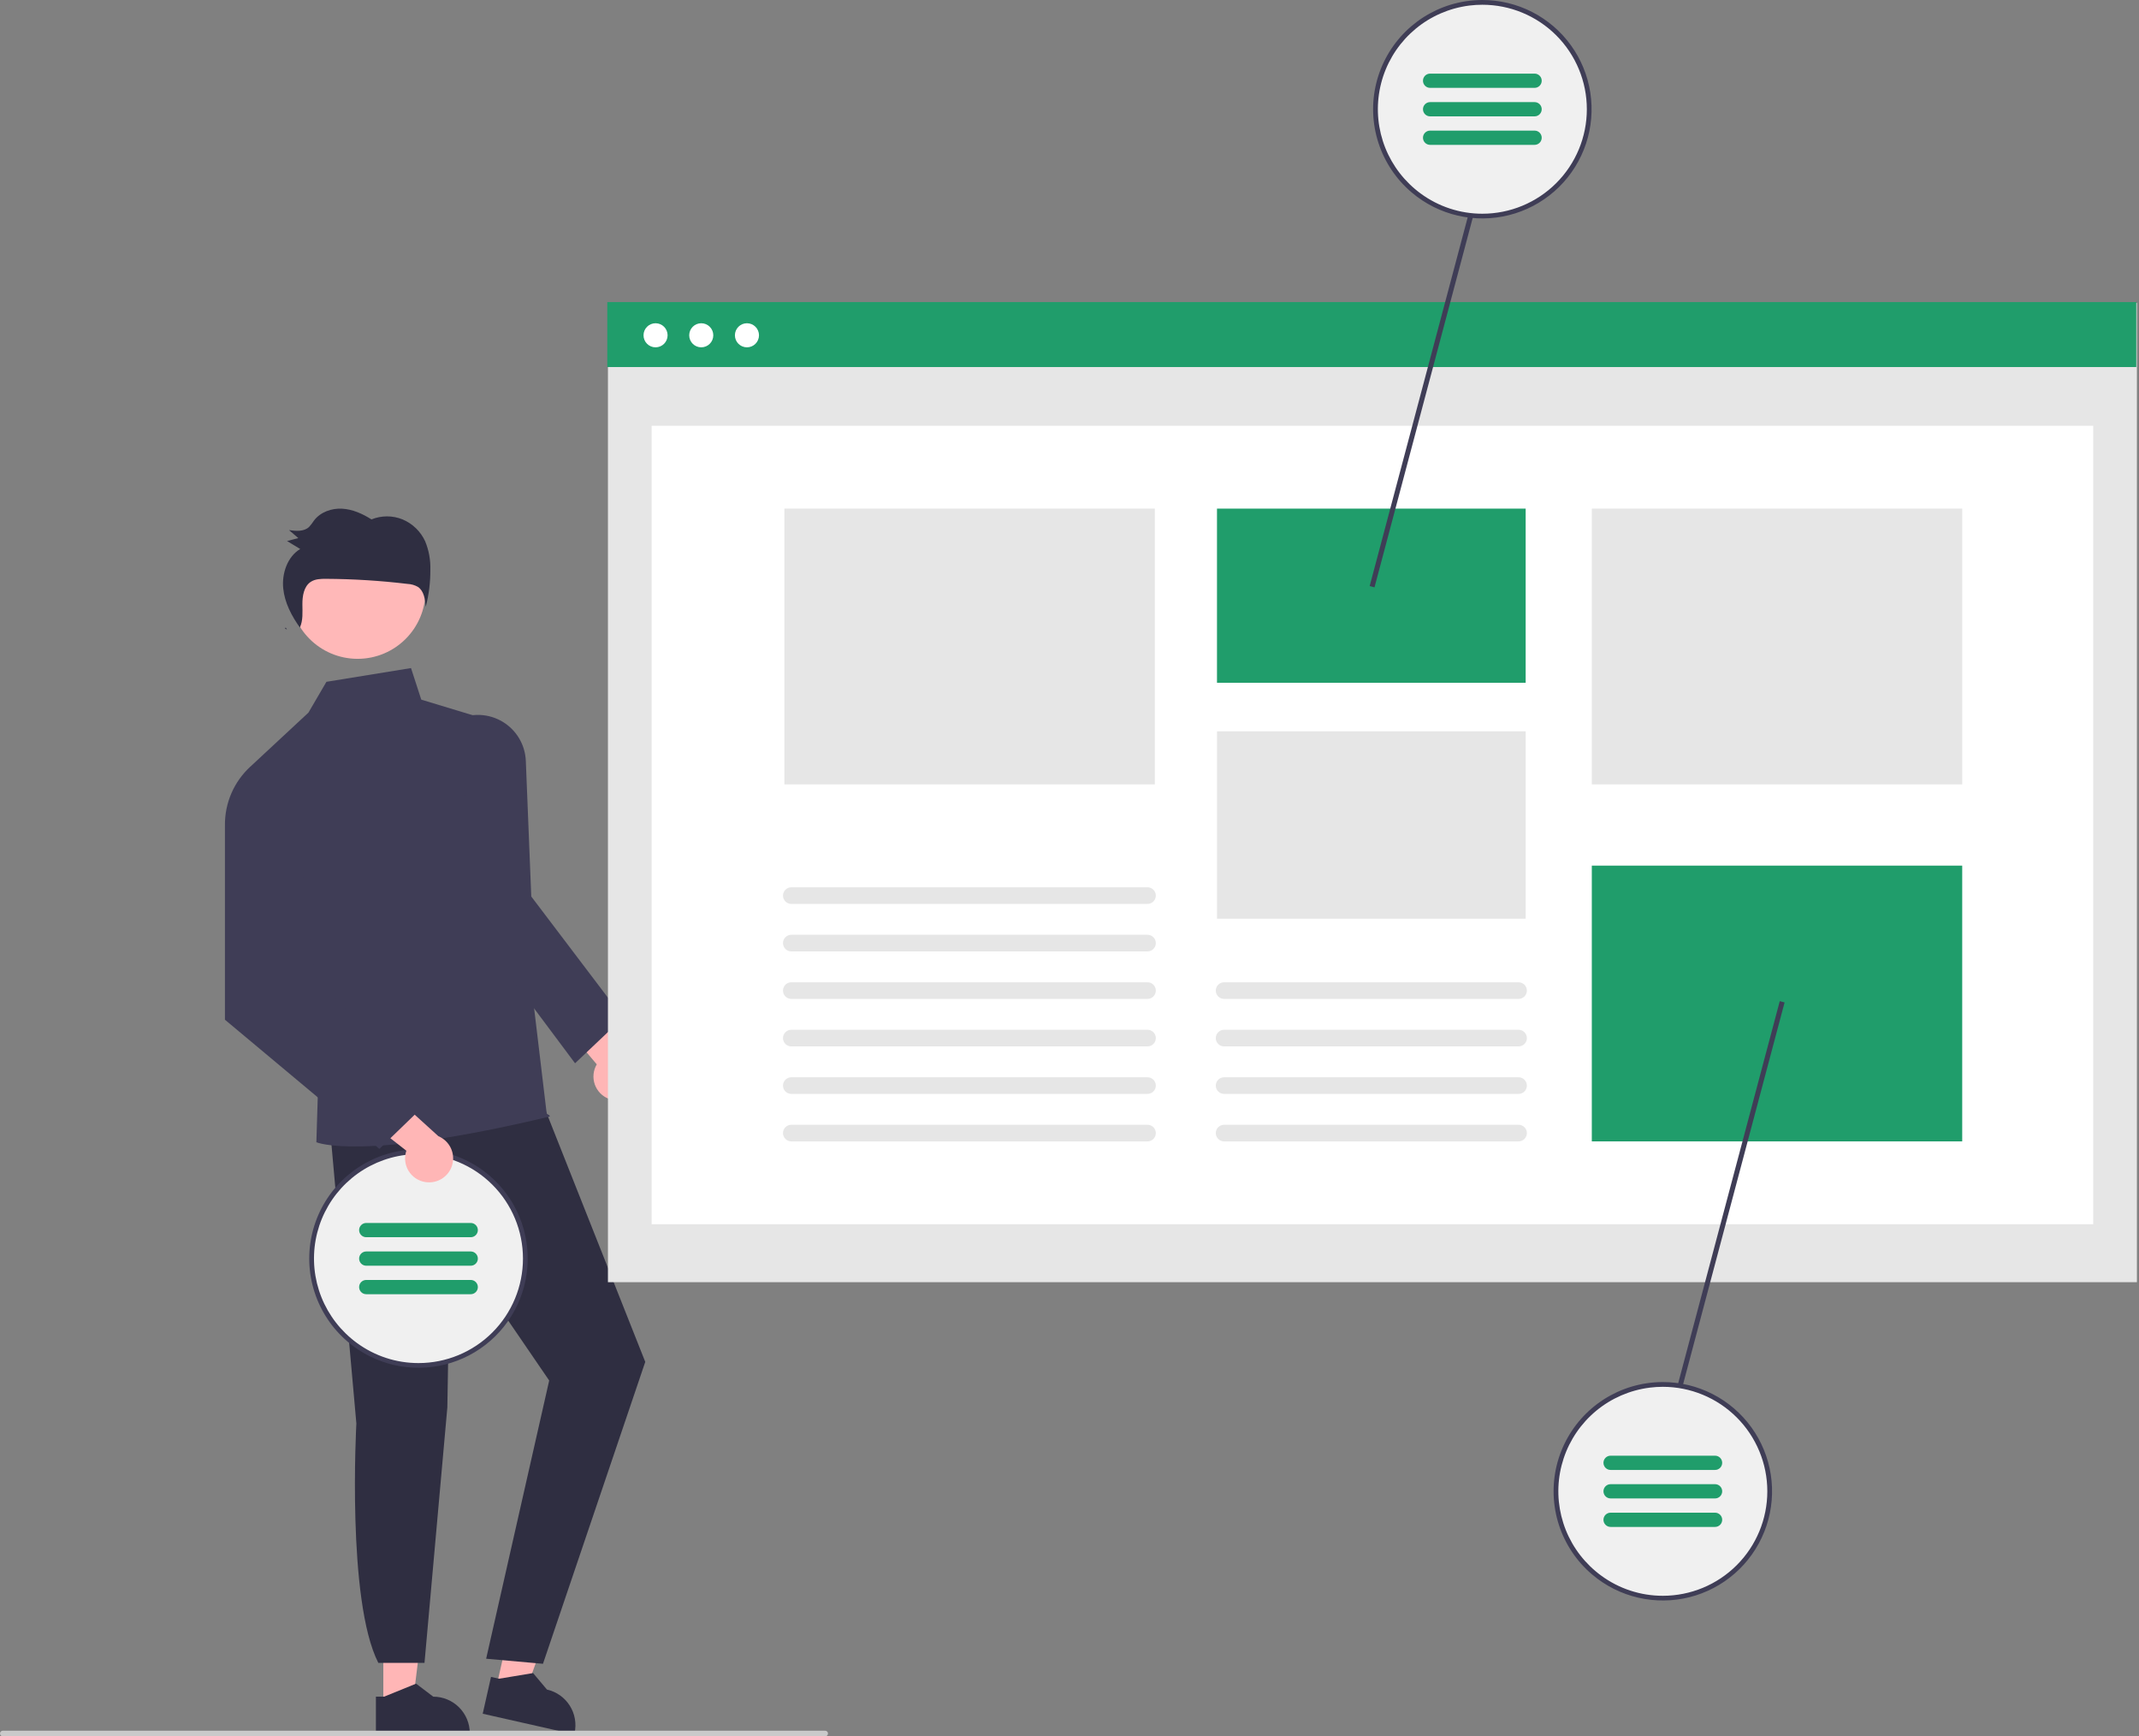 <svg width="510" height="414" viewBox="0 0 510 414" fill="none" xmlns="http://www.w3.org/2000/svg">
<rect x="0" y="0" width="510" height="414" fill="#808080" stroke="none"/>
<g clip-path="url(#clip0_1468_790)">
<path d="M145.19 262.007C144.411 261.716 143.704 261.256 143.122 260.662C142.539 260.068 142.093 259.353 141.817 258.568C141.54 257.783 141.439 256.947 141.52 256.118C141.602 255.29 141.864 254.49 142.288 253.774L129.223 238.324L139.662 237.076L150.469 251.938C151.625 252.731 152.45 253.92 152.788 255.28C153.125 256.64 152.953 258.076 152.302 259.318C151.651 260.559 150.568 261.518 149.257 262.014C147.946 262.51 146.499 262.507 145.19 262.007Z" fill="#FFB6B6"/>
<path d="M91.4 406.804L98.341 406.804L101.644 380.029L91.398 380.03L91.4 406.804Z" fill="#FFB6B6"/>
<path d="M89.629 404.538L91.583 404.538L99.211 401.436L103.299 404.537H103.3C105.61 404.537 107.826 405.455 109.46 407.089C111.094 408.723 112.011 410.938 112.012 413.249V413.532L89.629 413.533L89.629 404.538Z" fill="#2F2E41"/>
<path d="M118.301 402.43L125.072 403.958L134.191 378.569L124.197 376.312L118.301 402.43Z" fill="#FFB6B6"/>
<path d="M117.073 399.829L118.979 400.26L127.103 398.914L130.407 402.84C132.661 403.349 134.621 404.733 135.855 406.686C137.088 408.64 137.496 411.003 136.987 413.257L136.925 413.533L115.092 408.604L117.073 399.829Z" fill="#2F2E41"/>
<path d="M78.691 269.08L84.969 339.407C84.969 339.407 82.617 381.628 90.206 396.486H101.212L106.662 335.551L107.346 294.652L130.943 329.157L115.913 395.49L129.46 396.701L153.849 324.715L127.054 257.137L78.691 269.08Z" fill="#2F2E41"/>
<path d="M85.266 157.085C94.207 157.085 101.454 149.838 101.454 140.897C101.454 131.957 94.207 124.709 85.266 124.709C76.326 124.709 69.078 131.957 69.078 140.897C69.078 149.838 76.326 157.085 85.266 157.085Z" fill="#FFB8B8"/>
<path d="M119.251 172.514L100.444 166.815L97.997 159.289L77.829 162.563L73.543 169.91L59.672 182.809L75.924 256.293L75.432 272.343C75.432 272.343 85.834 277.026 130.945 266.244C131.486 266.115 130.353 265.549 130.353 265.549L119.251 172.514Z" fill="#3F3D56"/>
<path d="M137.11 253.516L115.064 223.994L108.814 171.674L108.997 171.586C110.704 170.764 112.588 170.38 114.481 170.467C116.373 170.555 118.214 171.111 119.838 172.087C121.462 173.062 122.818 174.426 123.784 176.056C124.75 177.686 125.295 179.53 125.371 181.423L126.671 213.753L148.566 242.647L137.11 253.516Z" fill="#3F3D56"/>
<path d="M68.433 150.083C68.32 149.929 68.208 149.774 68.098 149.617C68.053 149.711 68.018 149.808 67.967 149.9L68.433 150.083Z" fill="#2F2E41"/>
<path d="M101.369 129.057C100.287 126.7 98.358 124.836 95.965 123.836C93.593 122.879 90.942 122.882 88.571 123.843C86.431 122.491 84.053 121.419 81.549 121.286C79.045 121.153 76.397 122.082 74.854 124.127C74.509 124.667 74.118 125.176 73.684 125.647C72.444 126.796 70.558 126.63 68.91 126.395C69.649 127.029 70.389 127.663 71.129 128.297C70.234 128.53 69.338 128.764 68.443 128.998C69.488 129.632 70.532 130.265 71.577 130.899C68.544 132.719 67.166 136.693 67.53 140.301C67.874 143.717 69.524 146.841 71.495 149.618C72.282 147.958 72.112 145.972 72.1 144.103C72.086 142.128 72.435 139.885 74.018 138.781C75.086 138.036 76.459 138.003 77.746 138.01C84.241 138.046 90.728 138.45 97.176 139.223C98.051 139.261 98.904 139.508 99.664 139.944C101.09 140.917 101.368 142.925 101.511 144.686C102.264 141.778 102.633 138.783 102.608 135.779C102.671 133.477 102.249 131.186 101.369 129.057Z" fill="#2F2E41"/>
<path d="M99.778 325.565C113.849 325.565 125.257 314.158 125.257 300.086C125.257 286.015 113.849 274.607 99.778 274.607C85.706 274.607 74.299 286.015 74.299 300.086C74.299 314.158 85.706 325.565 99.778 325.565Z" fill="#F0F0F0"/>
<path d="M99.778 274.041C98.468 274.041 97.16 274.14 95.865 274.335C95.203 274.432 94.557 274.556 93.917 274.709C89.217 275.793 84.91 278.161 81.477 281.549C78.044 284.938 75.62 289.214 74.476 293.9C73.331 298.586 73.511 303.498 74.996 308.087C76.48 312.677 79.21 316.764 82.882 319.892C83.318 320.26 83.76 320.617 84.219 320.956C87.524 323.421 91.368 325.065 95.433 325.754C99.498 326.443 103.669 326.157 107.601 324.919C111.534 323.681 115.117 321.527 118.055 318.633C120.992 315.74 123.201 312.191 124.499 308.277C125.797 304.364 126.147 300.198 125.52 296.123C124.894 292.048 123.308 288.179 120.894 284.837C118.481 281.494 115.308 278.772 111.636 276.895C107.965 275.018 103.901 274.04 99.778 274.041ZM99.778 324.999C94.48 325.005 89.321 323.312 85.056 320.169C84.592 319.83 84.145 319.479 83.709 319.105C80.132 316.087 77.477 312.122 76.05 307.665C74.623 303.208 74.482 298.438 75.641 293.904C76.801 289.37 79.215 285.254 82.607 282.03C85.999 278.805 90.231 276.601 94.818 275.672C95.452 275.541 96.086 275.44 96.731 275.36C97.742 275.235 98.759 275.173 99.778 275.173C106.385 275.173 112.722 277.798 117.394 282.47C122.066 287.142 124.69 293.479 124.69 300.086C124.69 306.693 122.066 313.03 117.394 317.702C112.722 322.374 106.385 324.999 99.778 324.999Z" fill="#3F3D56"/>
<path d="M87.322 294.99H112.235C113.173 294.99 113.934 294.23 113.934 293.292C113.934 292.354 113.173 291.593 112.235 291.593H87.322C86.384 291.593 85.624 292.354 85.624 293.292C85.624 294.23 86.384 294.99 87.322 294.99Z" fill="#209D6B"/>
<path d="M87.322 301.785H112.235C113.173 301.785 113.934 301.025 113.934 300.087C113.934 299.148 113.173 298.388 112.235 298.388H87.322C86.384 298.388 85.624 299.148 85.624 300.087C85.624 301.025 86.384 301.785 87.322 301.785Z" fill="#209D6B"/>
<path d="M87.322 308.578H112.235C113.173 308.578 113.934 307.818 113.934 306.88C113.934 305.941 113.173 305.181 112.235 305.181H87.322C86.384 305.181 85.624 305.941 85.624 306.88C85.624 307.818 86.384 308.578 87.322 308.578Z" fill="#209D6B"/>
<path d="M101.407 281.84C100.585 281.713 99.8 281.407 99.108 280.944C98.417 280.481 97.835 279.872 97.404 279.159C96.974 278.447 96.704 277.649 96.615 276.821C96.526 275.994 96.62 275.157 96.889 274.369L80.951 261.905L90.918 258.557L104.525 270.906C105.818 271.447 106.868 272.443 107.475 273.705C108.083 274.968 108.207 276.41 107.822 277.758C107.438 279.105 106.573 280.265 105.39 281.018C104.208 281.77 102.791 282.062 101.407 281.84Z" fill="#FFB6B6"/>
<path d="M69.485 182.6L59.67 182.808C57.745 184.581 56.212 186.739 55.172 189.141C54.132 191.543 53.607 194.137 53.632 196.755V243.132L90.462 273.924L102.371 262.391L74.958 232.525L69.485 182.6Z" fill="#3F3D56"/>
<path d="M509.504 72.232H144.949V305.709H509.504V72.232Z" fill="#E6E6E6"/>
<path d="M499.081 101.516H155.375V291.896H499.081V101.516Z" fill="white"/>
<path d="M509.349 72.025H144.795V87.513H509.349V72.025Z" fill="#209D6B"/>
<path d="M156.304 82.813C157.889 82.813 159.175 81.528 159.175 79.943C159.175 78.357 157.889 77.072 156.304 77.072C154.719 77.072 153.434 78.357 153.434 79.943C153.434 81.528 154.719 82.813 156.304 82.813Z" fill="white"/>
<path d="M167.199 82.813C168.784 82.813 170.069 81.528 170.069 79.943C170.069 78.357 168.784 77.072 167.199 77.072C165.613 77.072 164.328 78.357 164.328 79.943C164.328 81.528 165.613 82.813 167.199 82.813Z" fill="white"/>
<path d="M178.095 82.813C179.68 82.813 180.966 81.528 180.966 79.943C180.966 78.357 179.68 77.072 178.095 77.072C176.51 77.072 175.225 78.357 175.225 79.943C175.225 81.528 176.51 82.813 178.095 82.813Z" fill="white"/>
<path d="M363.763 121.27H290.166V162.799H363.763V121.27Z" fill="#209D6B"/>
<path d="M363.763 174.363H290.166V219.047H363.763V174.363Z" fill="#E6E6E6"/>
<path d="M467.849 121.27H379.533V187.019H467.849V121.27Z" fill="#E6E6E6"/>
<path d="M467.849 206.393H379.533V272.142H467.849V206.393Z" fill="#209D6B"/>
<path d="M275.342 121.27H187.025V187.019H275.342V121.27Z" fill="#E6E6E6"/>
<path d="M351.727 45.094L326.568 139.736L327.721 140.043L352.644 46.286L351.727 45.094Z" fill="#3F3D56"/>
<path d="M424.346 238.705L399.424 332.462L400.34 333.655L425.499 239.011L424.346 238.705Z" fill="#3F3D56"/>
<path d="M273.601 226.846H188.671C188.146 226.846 187.642 226.637 187.27 226.266C186.898 225.894 186.689 225.39 186.689 224.865C186.689 224.339 186.898 223.835 187.27 223.463C187.642 223.092 188.146 222.883 188.671 222.883H273.601C274.127 222.883 274.631 223.092 275.002 223.463C275.374 223.835 275.583 224.339 275.583 224.865C275.583 225.39 275.374 225.894 275.002 226.266C274.631 226.637 274.127 226.846 273.601 226.846Z" fill="#E6E6E6"/>
<path d="M273.601 215.522H188.671C188.146 215.522 187.642 215.313 187.27 214.942C186.898 214.57 186.689 214.066 186.689 213.54C186.689 213.015 186.898 212.511 187.27 212.139C187.642 211.767 188.146 211.559 188.671 211.559H273.601C274.127 211.559 274.631 211.767 275.002 212.139C275.374 212.511 275.583 213.015 275.583 213.54C275.583 214.066 275.374 214.57 275.002 214.942C274.631 215.313 274.127 215.522 273.601 215.522Z" fill="#E6E6E6"/>
<path d="M273.601 238.17H188.671C188.146 238.17 187.642 237.962 187.27 237.59C186.898 237.218 186.689 236.714 186.689 236.189C186.689 235.663 186.898 235.159 187.27 234.787C187.642 234.416 188.146 234.207 188.671 234.207H273.601C274.127 234.207 274.631 234.416 275.002 234.787C275.374 235.159 275.583 235.663 275.583 236.189C275.583 236.714 275.374 237.218 275.002 237.59C274.631 237.962 274.127 238.17 273.601 238.17Z" fill="#E6E6E6"/>
<path d="M273.601 249.495H188.671C188.146 249.495 187.642 249.286 187.27 248.914C186.898 248.543 186.689 248.039 186.689 247.513C186.689 246.987 186.898 246.483 187.27 246.112C187.642 245.74 188.146 245.531 188.671 245.531H273.601C274.127 245.531 274.631 245.74 275.002 246.112C275.374 246.483 275.583 246.987 275.583 247.513C275.583 248.039 275.374 248.543 275.002 248.914C274.631 249.286 274.127 249.495 273.601 249.495Z" fill="#E6E6E6"/>
<path d="M273.601 260.819H188.671C188.146 260.819 187.642 260.61 187.27 260.238C186.898 259.867 186.689 259.363 186.689 258.837C186.689 258.312 186.898 257.808 187.27 257.436C187.642 257.064 188.146 256.855 188.671 256.855H273.601C274.127 256.855 274.631 257.064 275.002 257.436C275.374 257.808 275.583 258.312 275.583 258.837C275.583 259.363 275.374 259.867 275.002 260.238C274.631 260.61 274.127 260.819 273.601 260.819Z" fill="#E6E6E6"/>
<path d="M273.601 272.143H188.671C188.146 272.143 187.642 271.934 187.27 271.563C186.898 271.191 186.689 270.687 186.689 270.161C186.689 269.636 186.898 269.132 187.27 268.76C187.642 268.388 188.146 268.18 188.671 268.18H273.601C274.127 268.18 274.631 268.388 275.002 268.76C275.374 269.132 275.583 269.636 275.583 270.161C275.583 270.687 275.374 271.191 275.002 271.563C274.631 271.934 274.127 272.143 273.601 272.143Z" fill="#E6E6E6"/>
<path d="M362.069 238.17H291.861C291.335 238.17 290.831 237.962 290.459 237.59C290.088 237.218 289.879 236.714 289.879 236.189C289.879 235.663 290.088 235.159 290.459 234.787C290.831 234.416 291.335 234.207 291.861 234.207H362.069C362.595 234.207 363.099 234.416 363.471 234.787C363.842 235.159 364.051 235.663 364.051 236.189C364.051 236.714 363.842 237.218 363.471 237.59C363.099 237.962 362.595 238.17 362.069 238.17Z" fill="#E6E6E6"/>
<path d="M362.069 249.495H291.861C291.335 249.495 290.831 249.286 290.459 248.914C290.088 248.543 289.879 248.039 289.879 247.513C289.879 246.987 290.088 246.483 290.459 246.112C290.831 245.74 291.335 245.531 291.861 245.531H362.069C362.595 245.531 363.099 245.74 363.471 246.112C363.842 246.483 364.051 246.987 364.051 247.513C364.051 248.039 363.842 248.543 363.471 248.914C363.099 249.286 362.595 249.495 362.069 249.495Z" fill="#E6E6E6"/>
<path d="M362.069 260.819H291.861C291.335 260.819 290.831 260.61 290.459 260.238C290.088 259.867 289.879 259.363 289.879 258.837C289.879 258.312 290.088 257.808 290.459 257.436C290.831 257.064 291.335 256.855 291.861 256.855H362.069C362.595 256.855 363.099 257.064 363.471 257.436C363.842 257.808 364.051 258.312 364.051 258.837C364.051 259.363 363.842 259.867 363.471 260.238C363.099 260.61 362.595 260.819 362.069 260.819Z" fill="#E6E6E6"/>
<path d="M362.069 272.143H291.861C291.335 272.143 290.831 271.934 290.459 271.563C290.088 271.191 289.879 270.687 289.879 270.161C289.879 269.636 290.088 269.132 290.459 268.76C290.831 268.388 291.335 268.18 291.861 268.18H362.069C362.595 268.18 363.099 268.388 363.471 268.76C363.842 269.132 364.051 269.636 364.051 270.161C364.051 270.687 363.842 271.191 363.471 271.563C363.099 271.934 362.595 272.143 362.069 272.143Z" fill="#E6E6E6"/>
<path d="M353.436 51.524C367.508 51.524 378.915 40.117 378.915 26.045C378.915 11.974 367.508 0.566 353.436 0.566C339.364 0.566 327.957 11.974 327.957 26.045C327.957 40.117 339.364 51.524 353.436 51.524Z" fill="#F0F0F0"/>
<path d="M353.436 6.03701e-07C352.126 0 350.818 0.099 349.523 0.294C348.861 0.391 348.216 0.515 347.576 0.668C342.875 1.752 338.568 4.12 335.135 7.508C331.702 10.897 329.278 15.173 328.134 19.859C326.989 24.545 327.169 29.456 328.654 34.046C330.138 38.636 332.869 42.723 336.541 45.851C336.977 46.219 337.418 46.576 337.877 46.915C341.182 49.38 345.026 51.024 349.091 51.713C353.156 52.402 357.327 52.116 361.26 50.878C365.193 49.64 368.775 47.486 371.713 44.593C374.651 41.699 376.859 38.15 378.157 34.236C379.455 30.323 379.805 26.157 379.178 22.082C378.552 18.007 376.966 14.138 374.553 10.796C372.139 7.453 368.966 4.731 365.295 2.854C361.623 0.977 357.559 -0.001 353.436 6.03701e-07ZM353.436 50.958C348.139 50.964 342.979 49.271 338.715 46.128C338.25 45.789 337.803 45.438 337.367 45.064C333.79 42.046 331.135 38.081 329.709 33.624C328.282 29.167 328.14 24.397 329.3 19.863C330.459 15.329 332.873 11.213 336.265 7.989C339.657 4.764 343.889 2.56 348.476 1.631C349.11 1.5 349.744 1.399 350.39 1.319C351.4 1.194 352.418 1.132 353.436 1.132C360.043 1.132 366.38 3.757 371.052 8.429C375.724 13.101 378.349 19.438 378.349 26.045C378.349 32.653 375.724 38.989 371.052 43.661C366.38 48.333 360.043 50.958 353.436 50.958Z" fill="#3F3D56"/>
<path d="M340.978 20.949L365.891 20.949C366.829 20.949 367.59 20.189 367.59 19.251C367.59 18.312 366.829 17.552 365.891 17.552L340.978 17.552C340.04 17.552 339.28 18.312 339.28 19.251C339.28 20.189 340.04 20.949 340.978 20.949Z" fill="#209D6B"/>
<path d="M340.978 27.744L365.891 27.744C366.829 27.744 367.59 26.984 367.59 26.046C367.59 25.107 366.829 24.347 365.891 24.347L340.978 24.347C340.04 24.347 339.28 25.107 339.28 26.046C339.28 26.984 340.04 27.744 340.978 27.744Z" fill="#209D6B"/>
<path d="M340.978 34.539H365.891C366.829 34.539 367.59 33.779 367.59 32.84C367.59 31.902 366.829 31.142 365.891 31.142L340.978 31.142C340.04 31.142 339.28 31.902 339.28 32.84C339.28 33.779 340.04 34.539 340.978 34.539Z" fill="#209D6B"/>
<path d="M396.467 381.052C410.539 381.052 421.946 369.644 421.946 355.573C421.946 341.501 410.539 330.094 396.467 330.094C382.396 330.094 370.988 341.501 370.988 355.573C370.988 369.644 382.396 381.052 396.467 381.052Z" fill="#F0F0F0"/>
<path d="M396.467 329.527C395.157 329.528 393.85 329.626 392.555 329.822C391.892 329.918 391.247 330.043 390.607 330.195C385.906 331.279 381.6 333.647 378.167 337.036C374.734 340.424 372.31 344.7 371.165 349.386C370.021 354.072 370.201 358.984 371.685 363.573C373.17 368.163 375.9 372.25 379.572 375.378C380.008 375.746 380.449 376.103 380.908 376.443C384.213 378.907 388.057 380.552 392.122 381.24C396.187 381.929 400.358 381.643 404.291 380.405C408.224 379.167 411.807 377.013 414.744 374.12C417.682 371.227 419.891 367.677 421.189 363.764C422.486 359.85 422.836 355.684 422.21 351.609C421.583 347.534 419.998 343.666 417.584 340.323C415.17 336.98 411.997 334.258 408.326 332.382C404.655 330.505 400.59 329.526 396.467 329.527ZM396.467 380.485C391.17 380.491 386.01 378.798 381.746 375.656C381.282 375.316 380.834 374.965 380.398 374.591C376.821 371.573 374.167 367.609 372.74 363.151C371.313 358.694 371.171 353.925 372.331 349.39C373.491 344.856 375.905 340.741 379.297 337.516C382.688 334.291 386.92 332.088 391.507 331.158C392.141 331.028 392.775 330.926 393.421 330.847C394.432 330.721 395.449 330.659 396.467 330.66C403.074 330.66 409.411 333.284 414.083 337.957C418.755 342.629 421.38 348.965 421.38 355.573C421.38 362.18 418.755 368.516 414.083 373.189C409.411 377.861 403.074 380.485 396.467 380.485Z" fill="#3F3D56"/>
<path d="M384.01 350.479H408.922C409.861 350.479 410.621 349.718 410.621 348.78C410.621 347.842 409.861 347.081 408.922 347.081H384.01C383.072 347.081 382.311 347.842 382.311 348.78C382.311 349.718 383.072 350.479 384.01 350.479Z" fill="#209D6B"/>
<path d="M384.01 357.271H408.922C409.861 357.271 410.621 356.511 410.621 355.573C410.621 354.635 409.861 353.874 408.922 353.874H384.01C383.072 353.874 382.311 354.635 382.311 355.573C382.311 356.511 383.072 357.271 384.01 357.271Z" fill="#209D6B"/>
<path d="M384.01 364.066H408.922C409.861 364.066 410.621 363.306 410.621 362.368C410.621 361.43 409.861 360.669 408.922 360.669H384.01C383.072 360.669 382.311 361.43 382.311 362.368C382.311 363.306 383.072 364.066 384.01 364.066Z" fill="#209D6B"/>
<path d="M196.746 414.001H0.674C0.496 414 0.325 413.929 0.199 413.803C0.073 413.676 0.002 413.505 0.002 413.327C0.002 413.148 0.073 412.977 0.199 412.85C0.325 412.724 0.496 412.653 0.674 412.652H196.746C196.924 412.653 197.095 412.724 197.221 412.85C197.347 412.977 197.418 413.148 197.418 413.327C197.418 413.505 197.347 413.676 197.221 413.803C197.095 413.929 196.924 414 196.746 414.001Z" fill="#CACACA"/>
</g>
<defs>
<clipPath id="clip0_1468_790">
<rect width="509.504" height="414" fill="white"/>
</clipPath>
</defs>
</svg>
